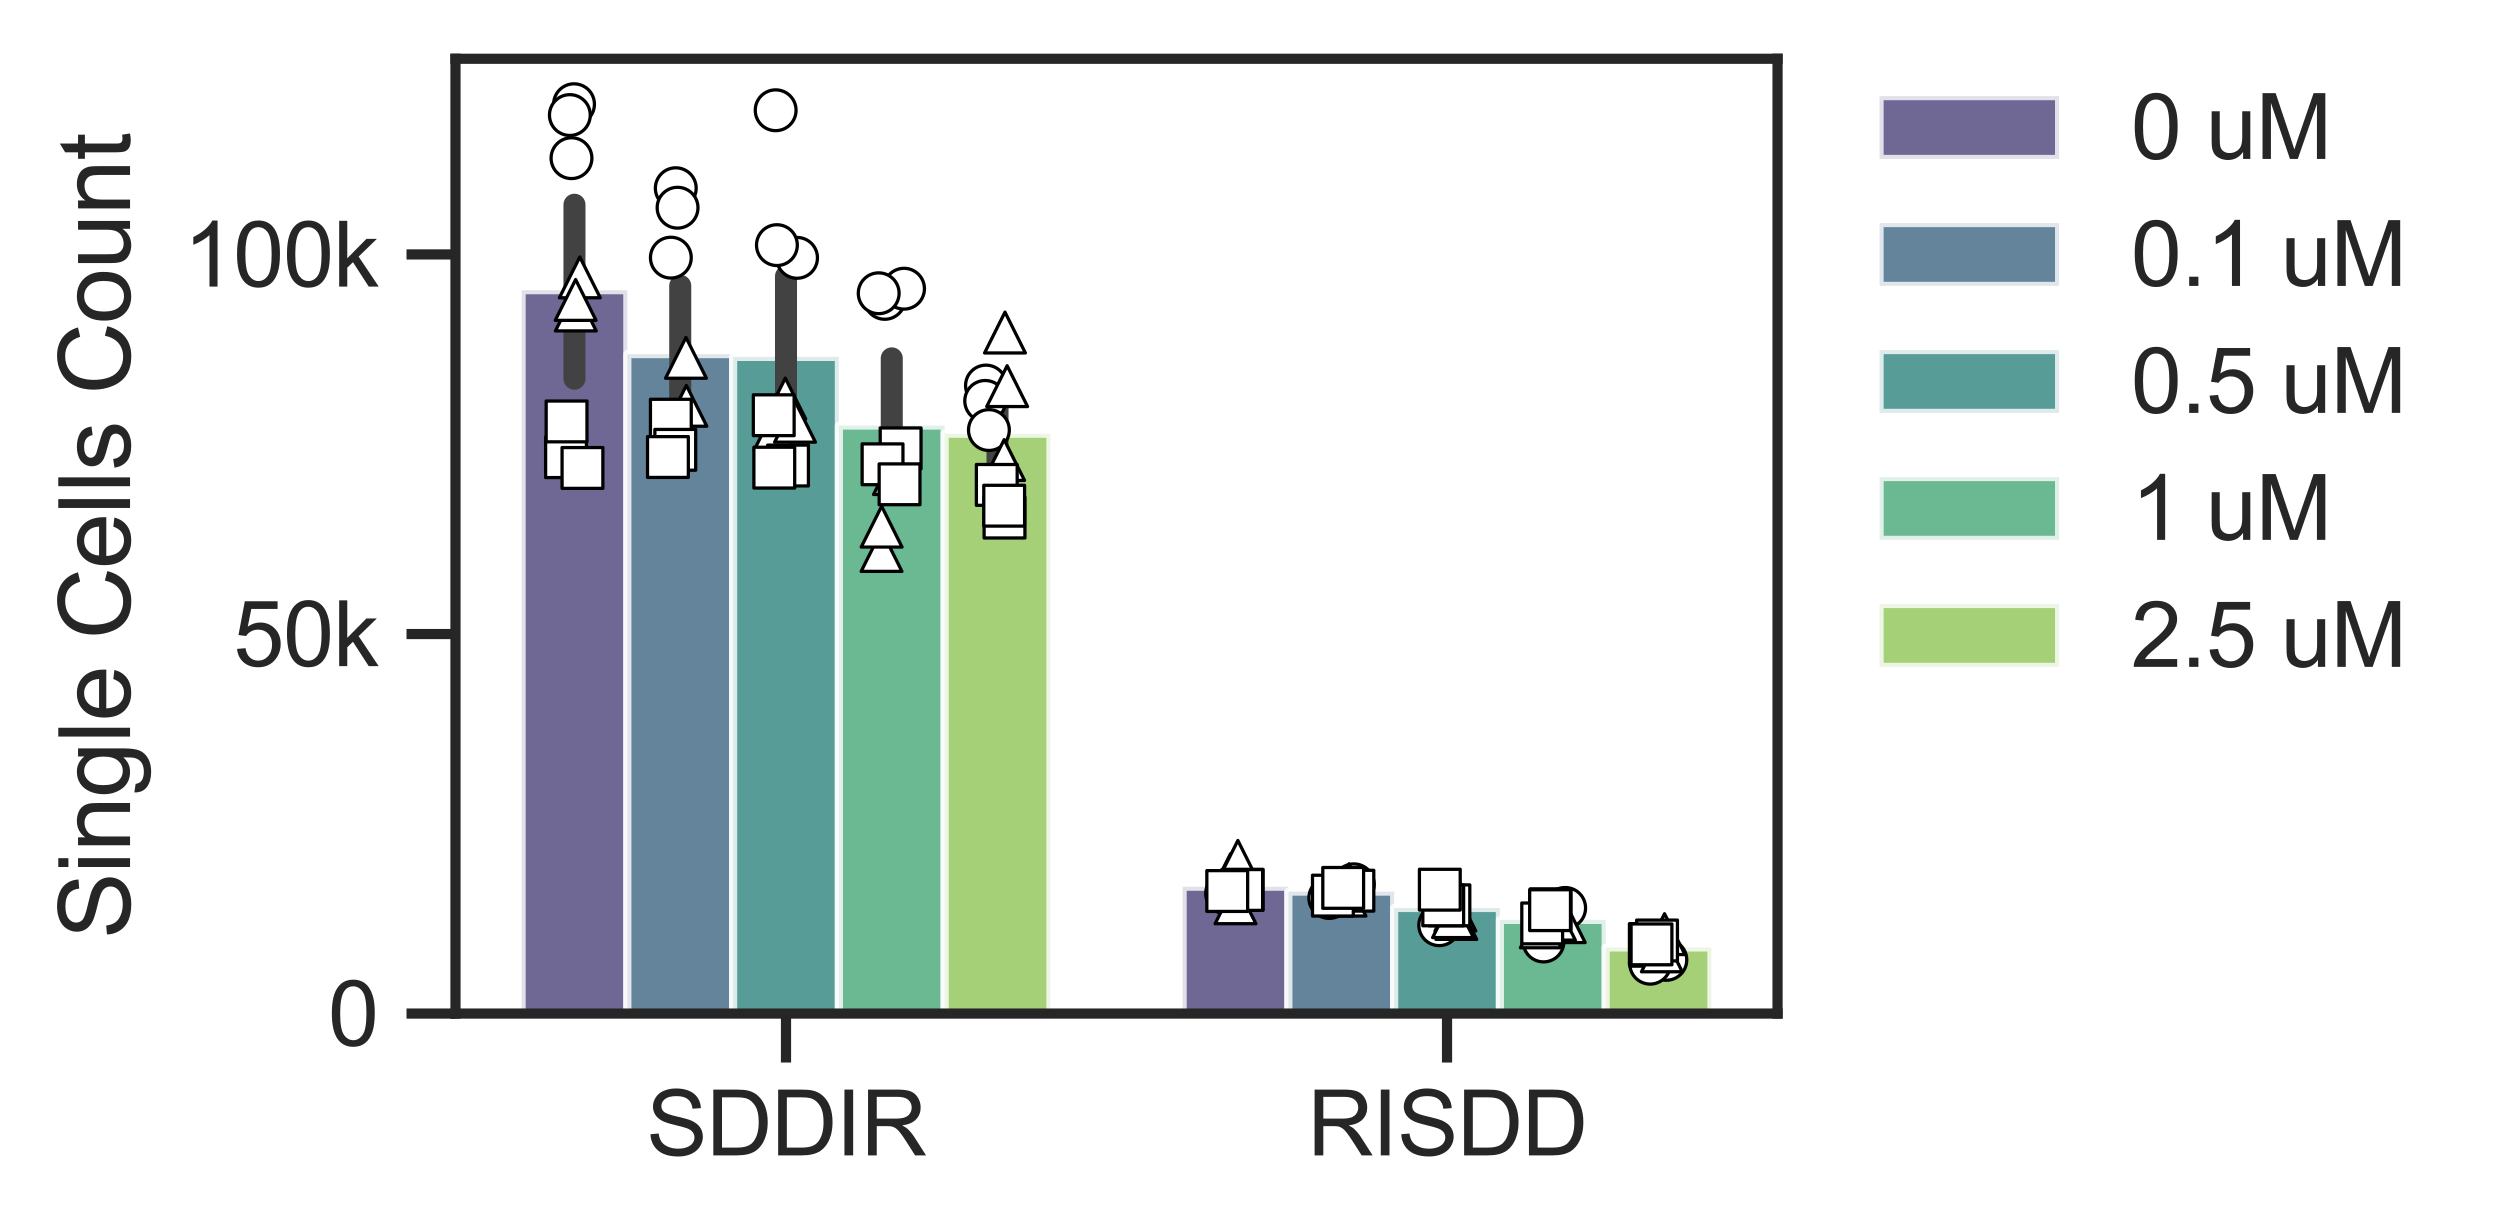 <?xml version="1.0" encoding="utf-8" standalone="no"?>
<!DOCTYPE svg PUBLIC "-//W3C//DTD SVG 1.1//EN"
  "http://www.w3.org/Graphics/SVG/1.1/DTD/svg11.dtd">
<svg xmlns:xlink="http://www.w3.org/1999/xlink" width="306.338pt" height="150.96pt" viewBox="0 0 306.338 150.96" xmlns="http://www.w3.org/2000/svg" version="1.1">
 <defs>
  <style type="text/css">*{stroke-linejoin: round; stroke-linecap: butt}</style>
 </defs>
 <g id="figure_1">
  <g id="patch_1">
   <path d="M 0 150.96 
L 306.338 150.96 
L 306.338 0 
L 0 0 
z
" style="fill: #ffffff"/>
  </g>
  <g id="axes_1">
   <g id="patch_2">
    <path d="M 55.812 124.2 
L 217.812 124.2 
L 217.812 7.2 
L 55.812 7.2 
z
" style="fill: #ffffff"/>
   </g>
   <g id="matplotlib.axis_1">
    <g id="xtick_1">
     <g id="line2d_1">
      <defs>
       <path id="m5d61ea10e2" d="M 0 0 
L 0 6 
" style="stroke: #262626; stroke-width: 1.25"/>
      </defs>
      <g>
       <use xlink:href="#m5d61ea10e2" x="96.312" y="124.2" style="fill: #262626; stroke: #262626; stroke-width: 1.25"/>
      </g>
     </g>
     <g id="text_1">
      <!-- SDDIR -->
      <g style="fill: #262626" transform="translate(79.2 141.574) scale(0.11 -0.11)">
       <defs>
        <path id="ArialMT-53" d="M 288 1472 
L 859 1522 
Q 900 1178 1048 958 
Q 1197 738 1509 602 
Q 1822 466 2213 466 
Q 2559 466 2825 569 
Q 3091 672 3220 851 
Q 3350 1031 3350 1244 
Q 3350 1459 3225 1620 
Q 3100 1781 2813 1891 
Q 2628 1963 1997 2114 
Q 1366 2266 1113 2400 
Q 784 2572 623 2826 
Q 463 3081 463 3397 
Q 463 3744 659 4045 
Q 856 4347 1234 4503 
Q 1613 4659 2075 4659 
Q 2584 4659 2973 4495 
Q 3363 4331 3572 4012 
Q 3781 3694 3797 3291 
L 3216 3247 
Q 3169 3681 2898 3903 
Q 2628 4125 2100 4125 
Q 1550 4125 1298 3923 
Q 1047 3722 1047 3438 
Q 1047 3191 1225 3031 
Q 1400 2872 2139 2705 
Q 2878 2538 3153 2413 
Q 3553 2228 3743 1945 
Q 3934 1663 3934 1294 
Q 3934 928 3725 604 
Q 3516 281 3123 101 
Q 2731 -78 2241 -78 
Q 1619 -78 1198 103 
Q 778 284 539 648 
Q 300 1013 288 1472 
z
" transform="scale(0.016)"/>
        <path id="ArialMT-44" d="M 494 0 
L 494 4581 
L 2072 4581 
Q 2606 4581 2888 4516 
Q 3281 4425 3559 4188 
Q 3922 3881 4101 3404 
Q 4281 2928 4281 2316 
Q 4281 1794 4159 1391 
Q 4038 988 3847 723 
Q 3656 459 3429 307 
Q 3203 156 2883 78 
Q 2563 0 2147 0 
L 494 0 
z
M 1100 541 
L 2078 541 
Q 2531 541 2789 625 
Q 3047 709 3200 863 
Q 3416 1078 3536 1442 
Q 3656 1806 3656 2325 
Q 3656 3044 3420 3430 
Q 3184 3816 2847 3947 
Q 2603 4041 2063 4041 
L 1100 4041 
L 1100 541 
z
" transform="scale(0.016)"/>
        <path id="ArialMT-49" d="M 597 0 
L 597 4581 
L 1203 4581 
L 1203 0 
L 597 0 
z
" transform="scale(0.016)"/>
        <path id="ArialMT-52" d="M 503 0 
L 503 4581 
L 2534 4581 
Q 3147 4581 3465 4457 
Q 3784 4334 3975 4021 
Q 4166 3709 4166 3331 
Q 4166 2844 3850 2509 
Q 3534 2175 2875 2084 
Q 3116 1969 3241 1856 
Q 3506 1613 3744 1247 
L 4541 0 
L 3778 0 
L 3172 953 
Q 2906 1366 2734 1584 
Q 2563 1803 2427 1890 
Q 2291 1978 2150 2013 
Q 2047 2034 1813 2034 
L 1109 2034 
L 1109 0 
L 503 0 
z
M 1109 2559 
L 2413 2559 
Q 2828 2559 3062 2645 
Q 3297 2731 3419 2920 
Q 3541 3109 3541 3331 
Q 3541 3656 3305 3865 
Q 3069 4075 2559 4075 
L 1109 4075 
L 1109 2559 
z
" transform="scale(0.016)"/>
       </defs>
       <use xlink:href="#ArialMT-53"/>
       <use xlink:href="#ArialMT-44" transform="translate(66.699 0)"/>
       <use xlink:href="#ArialMT-44" transform="translate(138.916 0)"/>
       <use xlink:href="#ArialMT-49" transform="translate(211.133 0)"/>
       <use xlink:href="#ArialMT-52" transform="translate(238.916 0)"/>
      </g>
     </g>
    </g>
    <g id="xtick_2">
     <g id="line2d_2">
      <g>
       <use xlink:href="#m5d61ea10e2" x="177.312" y="124.2" style="fill: #262626; stroke: #262626; stroke-width: 1.25"/>
      </g>
     </g>
     <g id="text_2">
      <!-- RISDD -->
      <g style="fill: #262626" transform="translate(160.2 141.574) scale(0.11 -0.11)">
       <use xlink:href="#ArialMT-52"/>
       <use xlink:href="#ArialMT-49" transform="translate(72.217 0)"/>
       <use xlink:href="#ArialMT-53" transform="translate(100 0)"/>
       <use xlink:href="#ArialMT-44" transform="translate(166.699 0)"/>
       <use xlink:href="#ArialMT-44" transform="translate(238.916 0)"/>
      </g>
     </g>
    </g>
   </g>
   <g id="matplotlib.axis_2">
    <g id="ytick_1">
     <g id="line2d_3">
      <defs>
       <path id="m8c2d341fa0" d="M 0 0 
L -6 0 
" style="stroke: #262626; stroke-width: 1.25"/>
      </defs>
      <g>
       <use xlink:href="#m8c2d341fa0" x="55.812" y="124.2" style="fill: #262626; stroke: #262626; stroke-width: 1.25"/>
      </g>
     </g>
     <g id="text_3">
      <!-- 0 -->
      <g style="fill: #262626" transform="translate(40.195 128.137) scale(0.11 -0.11)">
       <defs>
        <path id="ArialMT-30" d="M 266 2259 
Q 266 3072 433 3567 
Q 600 4063 929 4331 
Q 1259 4600 1759 4600 
Q 2128 4600 2406 4451 
Q 2684 4303 2865 4023 
Q 3047 3744 3150 3342 
Q 3253 2941 3253 2259 
Q 3253 1453 3087 958 
Q 2922 463 2592 192 
Q 2263 -78 1759 -78 
Q 1097 -78 719 397 
Q 266 969 266 2259 
z
M 844 2259 
Q 844 1131 1108 757 
Q 1372 384 1759 384 
Q 2147 384 2411 759 
Q 2675 1134 2675 2259 
Q 2675 3391 2411 3762 
Q 2147 4134 1753 4134 
Q 1366 4134 1134 3806 
Q 844 3388 844 2259 
z
" transform="scale(0.016)"/>
       </defs>
       <use xlink:href="#ArialMT-30"/>
      </g>
     </g>
    </g>
    <g id="ytick_2">
     <g id="line2d_4">
      <g>
       <use xlink:href="#m8c2d341fa0" x="55.812" y="77.689" style="fill: #262626; stroke: #262626; stroke-width: 1.25"/>
      </g>
     </g>
     <g id="text_4">
      <!-- 50k -->
      <g style="fill: #262626" transform="translate(28.578 81.626) scale(0.11 -0.11)">
       <defs>
        <path id="ArialMT-35" d="M 266 1200 
L 856 1250 
Q 922 819 1161 601 
Q 1400 384 1738 384 
Q 2144 384 2425 690 
Q 2706 997 2706 1503 
Q 2706 1984 2436 2262 
Q 2166 2541 1728 2541 
Q 1456 2541 1237 2417 
Q 1019 2294 894 2097 
L 366 2166 
L 809 4519 
L 3088 4519 
L 3088 3981 
L 1259 3981 
L 1013 2750 
Q 1425 3038 1878 3038 
Q 2478 3038 2890 2622 
Q 3303 2206 3303 1553 
Q 3303 931 2941 478 
Q 2500 -78 1738 -78 
Q 1113 -78 717 272 
Q 322 622 266 1200 
z
" transform="scale(0.016)"/>
        <path id="ArialMT-6b" d="M 425 0 
L 425 4581 
L 988 4581 
L 988 1969 
L 2319 3319 
L 3047 3319 
L 1778 2088 
L 3175 0 
L 2481 0 
L 1384 1697 
L 988 1316 
L 988 0 
L 425 0 
z
" transform="scale(0.016)"/>
       </defs>
       <use xlink:href="#ArialMT-35"/>
       <use xlink:href="#ArialMT-30" transform="translate(55.615 0)"/>
       <use xlink:href="#ArialMT-6b" transform="translate(111.23 0)"/>
      </g>
     </g>
    </g>
    <g id="ytick_3">
     <g id="line2d_5">
      <g>
       <use xlink:href="#m8c2d341fa0" x="55.812" y="31.178" style="fill: #262626; stroke: #262626; stroke-width: 1.25"/>
      </g>
     </g>
     <g id="text_5">
      <!-- 100k -->
      <g style="fill: #262626" transform="translate(22.461 35.115) scale(0.11 -0.11)">
       <defs>
        <path id="ArialMT-31" d="M 2384 0 
L 1822 0 
L 1822 3584 
Q 1619 3391 1289 3197 
Q 959 3003 697 2906 
L 697 3450 
Q 1169 3672 1522 3987 
Q 1875 4303 2022 4600 
L 2384 4600 
L 2384 0 
z
" transform="scale(0.016)"/>
       </defs>
       <use xlink:href="#ArialMT-31"/>
       <use xlink:href="#ArialMT-30" transform="translate(55.615 0)"/>
       <use xlink:href="#ArialMT-30" transform="translate(111.23 0)"/>
       <use xlink:href="#ArialMT-6b" transform="translate(166.846 0)"/>
      </g>
     </g>
    </g>
    <g id="text_6">
     <!-- Single Cells Count -->
     <g style="fill: #262626" transform="translate(15.936 115.058) rotate(-90) scale(0.12 -0.12)">
      <defs>
       <path id="ArialMT-69" d="M 425 3934 
L 425 4581 
L 988 4581 
L 988 3934 
L 425 3934 
z
M 425 0 
L 425 3319 
L 988 3319 
L 988 0 
L 425 0 
z
" transform="scale(0.016)"/>
       <path id="ArialMT-6e" d="M 422 0 
L 422 3319 
L 928 3319 
L 928 2847 
Q 1294 3394 1984 3394 
Q 2284 3394 2536 3286 
Q 2788 3178 2913 3003 
Q 3038 2828 3088 2588 
Q 3119 2431 3119 2041 
L 3119 0 
L 2556 0 
L 2556 2019 
Q 2556 2363 2490 2533 
Q 2425 2703 2258 2804 
Q 2091 2906 1866 2906 
Q 1506 2906 1245 2678 
Q 984 2450 984 1813 
L 984 0 
L 422 0 
z
" transform="scale(0.016)"/>
       <path id="ArialMT-67" d="M 319 -275 
L 866 -356 
Q 900 -609 1056 -725 
Q 1266 -881 1628 -881 
Q 2019 -881 2231 -725 
Q 2444 -569 2519 -288 
Q 2563 -116 2559 434 
Q 2191 0 1641 0 
Q 956 0 581 494 
Q 206 988 206 1678 
Q 206 2153 378 2554 
Q 550 2956 876 3175 
Q 1203 3394 1644 3394 
Q 2231 3394 2613 2919 
L 2613 3319 
L 3131 3319 
L 3131 450 
Q 3131 -325 2973 -648 
Q 2816 -972 2473 -1159 
Q 2131 -1347 1631 -1347 
Q 1038 -1347 672 -1080 
Q 306 -813 319 -275 
z
M 784 1719 
Q 784 1066 1043 766 
Q 1303 466 1694 466 
Q 2081 466 2343 764 
Q 2606 1063 2606 1700 
Q 2606 2309 2336 2618 
Q 2066 2928 1684 2928 
Q 1309 2928 1046 2623 
Q 784 2319 784 1719 
z
" transform="scale(0.016)"/>
       <path id="ArialMT-6c" d="M 409 0 
L 409 4581 
L 972 4581 
L 972 0 
L 409 0 
z
" transform="scale(0.016)"/>
       <path id="ArialMT-65" d="M 2694 1069 
L 3275 997 
Q 3138 488 2766 206 
Q 2394 -75 1816 -75 
Q 1088 -75 661 373 
Q 234 822 234 1631 
Q 234 2469 665 2931 
Q 1097 3394 1784 3394 
Q 2450 3394 2872 2941 
Q 3294 2488 3294 1666 
Q 3294 1616 3291 1516 
L 816 1516 
Q 847 969 1125 678 
Q 1403 388 1819 388 
Q 2128 388 2347 550 
Q 2566 713 2694 1069 
z
M 847 1978 
L 2700 1978 
Q 2663 2397 2488 2606 
Q 2219 2931 1791 2931 
Q 1403 2931 1139 2672 
Q 875 2413 847 1978 
z
" transform="scale(0.016)"/>
       <path id="ArialMT-20" transform="scale(0.016)"/>
       <path id="ArialMT-43" d="M 3763 1606 
L 4369 1453 
Q 4178 706 3683 314 
Q 3188 -78 2472 -78 
Q 1731 -78 1267 223 
Q 803 525 561 1097 
Q 319 1669 319 2325 
Q 319 3041 592 3573 
Q 866 4106 1370 4382 
Q 1875 4659 2481 4659 
Q 3169 4659 3637 4309 
Q 4106 3959 4291 3325 
L 3694 3184 
Q 3534 3684 3231 3912 
Q 2928 4141 2469 4141 
Q 1941 4141 1586 3887 
Q 1231 3634 1087 3207 
Q 944 2781 944 2328 
Q 944 1744 1114 1308 
Q 1284 872 1643 656 
Q 2003 441 2422 441 
Q 2931 441 3284 734 
Q 3638 1028 3763 1606 
z
" transform="scale(0.016)"/>
       <path id="ArialMT-73" d="M 197 991 
L 753 1078 
Q 800 744 1014 566 
Q 1228 388 1613 388 
Q 2000 388 2187 545 
Q 2375 703 2375 916 
Q 2375 1106 2209 1216 
Q 2094 1291 1634 1406 
Q 1016 1563 777 1677 
Q 538 1791 414 1992 
Q 291 2194 291 2438 
Q 291 2659 392 2848 
Q 494 3038 669 3163 
Q 800 3259 1026 3326 
Q 1253 3394 1513 3394 
Q 1903 3394 2198 3281 
Q 2494 3169 2634 2976 
Q 2775 2784 2828 2463 
L 2278 2388 
Q 2241 2644 2061 2787 
Q 1881 2931 1553 2931 
Q 1166 2931 1000 2803 
Q 834 2675 834 2503 
Q 834 2394 903 2306 
Q 972 2216 1119 2156 
Q 1203 2125 1616 2013 
Q 2213 1853 2448 1751 
Q 2684 1650 2818 1456 
Q 2953 1263 2953 975 
Q 2953 694 2789 445 
Q 2625 197 2315 61 
Q 2006 -75 1616 -75 
Q 969 -75 630 194 
Q 291 463 197 991 
z
" transform="scale(0.016)"/>
       <path id="ArialMT-6f" d="M 213 1659 
Q 213 2581 725 3025 
Q 1153 3394 1769 3394 
Q 2453 3394 2887 2945 
Q 3322 2497 3322 1706 
Q 3322 1066 3130 698 
Q 2938 331 2570 128 
Q 2203 -75 1769 -75 
Q 1072 -75 642 372 
Q 213 819 213 1659 
z
M 791 1659 
Q 791 1022 1069 705 
Q 1347 388 1769 388 
Q 2188 388 2466 706 
Q 2744 1025 2744 1678 
Q 2744 2294 2464 2611 
Q 2184 2928 1769 2928 
Q 1347 2928 1069 2612 
Q 791 2297 791 1659 
z
" transform="scale(0.016)"/>
       <path id="ArialMT-75" d="M 2597 0 
L 2597 488 
Q 2209 -75 1544 -75 
Q 1250 -75 995 37 
Q 741 150 617 320 
Q 494 491 444 738 
Q 409 903 409 1263 
L 409 3319 
L 972 3319 
L 972 1478 
Q 972 1038 1006 884 
Q 1059 663 1231 536 
Q 1403 409 1656 409 
Q 1909 409 2131 539 
Q 2353 669 2445 892 
Q 2538 1116 2538 1541 
L 2538 3319 
L 3100 3319 
L 3100 0 
L 2597 0 
z
" transform="scale(0.016)"/>
       <path id="ArialMT-74" d="M 1650 503 
L 1731 6 
Q 1494 -44 1306 -44 
Q 1000 -44 831 53 
Q 663 150 594 308 
Q 525 466 525 972 
L 525 2881 
L 113 2881 
L 113 3319 
L 525 3319 
L 525 4141 
L 1084 4478 
L 1084 3319 
L 1650 3319 
L 1650 2881 
L 1084 2881 
L 1084 941 
Q 1084 700 1114 631 
Q 1144 563 1211 522 
Q 1278 481 1403 481 
Q 1497 481 1650 503 
z
" transform="scale(0.016)"/>
      </defs>
      <use xlink:href="#ArialMT-53"/>
      <use xlink:href="#ArialMT-69" transform="translate(66.699 0)"/>
      <use xlink:href="#ArialMT-6e" transform="translate(88.916 0)"/>
      <use xlink:href="#ArialMT-67" transform="translate(144.531 0)"/>
      <use xlink:href="#ArialMT-6c" transform="translate(200.146 0)"/>
      <use xlink:href="#ArialMT-65" transform="translate(222.363 0)"/>
      <use xlink:href="#ArialMT-20" transform="translate(277.979 0)"/>
      <use xlink:href="#ArialMT-43" transform="translate(305.762 0)"/>
      <use xlink:href="#ArialMT-65" transform="translate(377.979 0)"/>
      <use xlink:href="#ArialMT-6c" transform="translate(433.594 0)"/>
      <use xlink:href="#ArialMT-6c" transform="translate(455.811 0)"/>
      <use xlink:href="#ArialMT-73" transform="translate(478.027 0)"/>
      <use xlink:href="#ArialMT-20" transform="translate(528.027 0)"/>
      <use xlink:href="#ArialMT-43" transform="translate(555.811 0)"/>
      <use xlink:href="#ArialMT-6f" transform="translate(628.027 0)"/>
      <use xlink:href="#ArialMT-75" transform="translate(683.643 0)"/>
      <use xlink:href="#ArialMT-6e" transform="translate(739.258 0)"/>
      <use xlink:href="#ArialMT-74" transform="translate(794.873 0)"/>
     </g>
    </g>
   </g>
   <g id="patch_3">
    <path d="M 63.912 124.2 
L 76.872 124.2 
L 76.872 35.56 
L 63.912 35.56 
z
" clip-path="url(#p5f0f4928c8)" style="fill: #4b4279; opacity: 0.8; stroke: #ffffff; stroke-linejoin: miter"/>
   </g>
   <g id="patch_4">
    <path d="M 144.912 124.2 
L 157.872 124.2 
L 157.872 108.653 
L 144.912 108.653 
z
" clip-path="url(#p5f0f4928c8)" style="fill: #4b4279; opacity: 0.8; stroke: #ffffff; stroke-linejoin: miter"/>
   </g>
   <g id="patch_5">
    <path d="M 76.872 124.2 
L 89.832 124.2 
L 89.832 43.393 
L 76.872 43.393 
z
" clip-path="url(#p5f0f4928c8)" style="fill: #3c6682; opacity: 0.8; stroke: #ffffff; stroke-linejoin: miter"/>
   </g>
   <g id="patch_6">
    <path d="M 157.872 124.2 
L 170.832 124.2 
L 170.832 109.25 
L 157.872 109.25 
z
" clip-path="url(#p5f0f4928c8)" style="fill: #3c6682; opacity: 0.8; stroke: #ffffff; stroke-linejoin: miter"/>
   </g>
   <g id="patch_7">
    <path d="M 89.832 124.2 
L 102.792 124.2 
L 102.792 43.731 
L 89.832 43.731 
z
" clip-path="url(#p5f0f4928c8)" style="fill: #2f837f; opacity: 0.8; stroke: #ffffff; stroke-linejoin: miter"/>
   </g>
   <g id="patch_8">
    <path d="M 170.832 124.2 
L 183.792 124.2 
L 183.792 111.26 
L 170.832 111.26 
z
" clip-path="url(#p5f0f4928c8)" style="fill: #2f837f; opacity: 0.8; stroke: #ffffff; stroke-linejoin: miter"/>
   </g>
   <g id="patch_9">
    <path d="M 102.792 124.2 
L 115.752 124.2 
L 115.752 52.14 
L 102.792 52.14 
z
" clip-path="url(#p5f0f4928c8)" style="fill: #45a778; opacity: 0.8; stroke: #ffffff; stroke-linejoin: miter"/>
   </g>
   <g id="patch_10">
    <path d="M 183.792 124.2 
L 196.752 124.2 
L 196.752 112.72 
L 183.792 112.72 
z
" clip-path="url(#p5f0f4928c8)" style="fill: #45a778; opacity: 0.8; stroke: #ffffff; stroke-linejoin: miter"/>
   </g>
   <g id="patch_11">
    <path d="M 115.752 124.2 
L 128.712 124.2 
L 128.712 53.145 
L 115.752 53.145 
z
" clip-path="url(#p5f0f4928c8)" style="fill: #8fc456; opacity: 0.8; stroke: #ffffff; stroke-linejoin: miter"/>
   </g>
   <g id="patch_12">
    <path d="M 196.752 124.2 
L 209.712 124.2 
L 209.712 116.1 
L 196.752 116.1 
z
" clip-path="url(#p5f0f4928c8)" style="fill: #8fc456; opacity: 0.8; stroke: #ffffff; stroke-linejoin: miter"/>
   </g>
   <g id="line2d_6">
    <path d="M 70.392 46.404 
L 70.392 25.088 
" clip-path="url(#p5f0f4928c8)" style="fill: none; stroke: #424242; stroke-width: 2.7; stroke-linecap: round"/>
   </g>
   <g id="line2d_7">
    <path d="M 151.392 109.491 
L 151.392 107.631 
" clip-path="url(#p5f0f4928c8)" style="fill: none; stroke: #424242; stroke-width: 2.7; stroke-linecap: round"/>
   </g>
   <g id="line2d_8">
    <path d="M 83.352 51.022 
L 83.352 35.023 
" clip-path="url(#p5f0f4928c8)" style="fill: none; stroke: #424242; stroke-width: 2.7; stroke-linecap: round"/>
   </g>
   <g id="line2d_9">
    <path d="M 164.352 109.62 
L 164.352 108.872 
" clip-path="url(#p5f0f4928c8)" style="fill: none; stroke: #424242; stroke-width: 2.7; stroke-linecap: round"/>
   </g>
   <g id="line2d_10">
    <path d="M 96.312 51.794 
L 96.312 33.863 
" clip-path="url(#p5f0f4928c8)" style="fill: none; stroke: #424242; stroke-width: 2.7; stroke-linecap: round"/>
   </g>
   <g id="line2d_11">
    <path d="M 177.312 112.173 
L 177.312 110.302 
" clip-path="url(#p5f0f4928c8)" style="fill: none; stroke: #424242; stroke-width: 2.7; stroke-linecap: round"/>
   </g>
   <g id="line2d_12">
    <path d="M 109.272 59.862 
L 109.272 43.914 
" clip-path="url(#p5f0f4928c8)" style="fill: none; stroke: #424242; stroke-width: 2.7; stroke-linecap: round"/>
   </g>
   <g id="line2d_13">
    <path d="M 190.272 113.604 
L 190.272 112.007 
" clip-path="url(#p5f0f4928c8)" style="fill: none; stroke: #424242; stroke-width: 2.7; stroke-linecap: round"/>
   </g>
   <g id="line2d_14">
    <path d="M 122.232 57.722 
L 122.232 48.452 
" clip-path="url(#p5f0f4928c8)" style="fill: none; stroke: #424242; stroke-width: 2.7; stroke-linecap: round"/>
   </g>
   <g id="line2d_15">
    <path d="M 203.232 116.866 
L 203.232 115.388 
" clip-path="url(#p5f0f4928c8)" style="fill: none; stroke: #424242; stroke-width: 2.7; stroke-linecap: round"/>
   </g>
   <g id="patch_13">
    <path d="M 55.812 124.2 
L 55.812 7.2 
" style="fill: none; stroke: #262626; stroke-width: 1.25; stroke-linejoin: miter; stroke-linecap: square"/>
   </g>
   <g id="patch_14">
    <path d="M 217.812 124.2 
L 217.812 7.2 
" style="fill: none; stroke: #262626; stroke-width: 1.25; stroke-linejoin: miter; stroke-linecap: square"/>
   </g>
   <g id="patch_15">
    <path d="M 55.812 124.2 
L 217.812 124.2 
" style="fill: none; stroke: #262626; stroke-width: 1.25; stroke-linejoin: miter; stroke-linecap: square"/>
   </g>
   <g id="patch_16">
    <path d="M 55.812 7.2 
L 217.812 7.2 
" style="fill: none; stroke: #262626; stroke-width: 1.25; stroke-linejoin: miter; stroke-linecap: square"/>
   </g>
   <g id="PathCollection_1">
    <defs>
     <path id="C0_0_79867abd17" d="M 0 2.5 
C 0.663 2.5 1.299 2.237 1.768 1.768 
C 2.237 1.299 2.5 0.663 2.5 -0 
C 2.5 -0.663 2.237 -1.299 1.768 -1.768 
C 1.299 -2.237 0.663 -2.5 0 -2.5 
C -0.663 -2.5 -1.299 -2.237 -1.768 -1.768 
C -2.237 -1.299 -2.5 -0.663 -2.5 0 
C -2.5 0.663 -2.237 1.299 -1.768 1.768 
C -1.299 2.237 -0.663 2.5 0 2.5 
z
"/>
    </defs>
    <g clip-path="url(#p5f0f4928c8)">
     <use xlink:href="#C0_0_79867abd17" x="70.339" y="12.771" style="fill: #ffffff; stroke: #000000; stroke-width: 0.4"/>
    </g>
    <g clip-path="url(#p5f0f4928c8)">
     <use xlink:href="#C0_0_79867abd17" x="69.828" y="14.099" style="fill: #ffffff; stroke: #000000; stroke-width: 0.4"/>
    </g>
    <g clip-path="url(#p5f0f4928c8)">
     <use xlink:href="#C0_0_79867abd17" x="70.028" y="19.382" style="fill: #ffffff; stroke: #000000; stroke-width: 0.4"/>
    </g>
   </g>
   <g id="PathCollection_2">
    <defs>
     <path id="C1_0_230510a239" d="M 0 2.5 
C 0.663 2.5 1.299 2.237 1.768 1.768 
C 2.237 1.299 2.5 0.663 2.5 -0 
C 2.5 -0.663 2.237 -1.299 1.768 -1.768 
C 1.299 -2.237 0.663 -2.5 0 -2.5 
C -0.663 -2.5 -1.299 -2.237 -1.768 -1.768 
C -2.237 -1.299 -2.5 -0.663 -2.5 0 
C -2.5 0.663 -2.237 1.299 -1.768 1.768 
C -1.299 2.237 -0.663 2.5 0 2.5 
z
"/>
    </defs>
    <g clip-path="url(#p5f0f4928c8)">
     <use xlink:href="#C1_0_230510a239" x="82.806" y="23.063" style="fill: #ffffff; stroke: #000000; stroke-width: 0.4"/>
    </g>
    <g clip-path="url(#p5f0f4928c8)">
     <use xlink:href="#C1_0_230510a239" x="83.026" y="25.452" style="fill: #ffffff; stroke: #000000; stroke-width: 0.4"/>
    </g>
    <g clip-path="url(#p5f0f4928c8)">
     <use xlink:href="#C1_0_230510a239" x="82.203" y="31.572" style="fill: #ffffff; stroke: #000000; stroke-width: 0.4"/>
    </g>
   </g>
   <g id="PathCollection_3">
    <defs>
     <path id="C2_0_01097266a6" d="M 0 2.5 
C 0.663 2.5 1.299 2.237 1.768 1.768 
C 2.237 1.299 2.5 0.663 2.5 -0 
C 2.5 -0.663 2.237 -1.299 1.768 -1.768 
C 1.299 -2.237 0.663 -2.5 0 -2.5 
C -0.663 -2.5 -1.299 -2.237 -1.768 -1.768 
C -2.237 -1.299 -2.5 -0.663 -2.5 0 
C -2.5 0.663 -2.237 1.299 -1.768 1.768 
C -1.299 2.237 -0.663 2.5 0 2.5 
z
"/>
    </defs>
    <g clip-path="url(#p5f0f4928c8)">
     <use xlink:href="#C2_0_01097266a6" x="95.046" y="13.511" style="fill: #ffffff; stroke: #000000; stroke-width: 0.4"/>
    </g>
    <g clip-path="url(#p5f0f4928c8)">
     <use xlink:href="#C2_0_01097266a6" x="97.667" y="31.596" style="fill: #ffffff; stroke: #000000; stroke-width: 0.4"/>
    </g>
    <g clip-path="url(#p5f0f4928c8)">
     <use xlink:href="#C2_0_01097266a6" x="95.2" y="30.038" style="fill: #ffffff; stroke: #000000; stroke-width: 0.4"/>
    </g>
   </g>
   <g id="PathCollection_4">
    <defs>
     <path id="C3_0_08b80c073c" d="M 0 2.5 
C 0.663 2.5 1.299 2.237 1.768 1.768 
C 2.237 1.299 2.5 0.663 2.5 -0 
C 2.5 -0.663 2.237 -1.299 1.768 -1.768 
C 1.299 -2.237 0.663 -2.5 0 -2.5 
C -0.663 -2.5 -1.299 -2.237 -1.768 -1.768 
C -2.237 -1.299 -2.5 -0.663 -2.5 0 
C -2.5 0.663 -2.237 1.299 -1.768 1.768 
C -1.299 2.237 -0.663 2.5 0 2.5 
z
"/>
    </defs>
    <g clip-path="url(#p5f0f4928c8)">
     <use xlink:href="#C3_0_08b80c073c" x="108.411" y="36.622" style="fill: #ffffff; stroke: #000000; stroke-width: 0.4"/>
    </g>
    <g clip-path="url(#p5f0f4928c8)">
     <use xlink:href="#C3_0_08b80c073c" x="110.777" y="35.377" style="fill: #ffffff; stroke: #000000; stroke-width: 0.4"/>
    </g>
    <g clip-path="url(#p5f0f4928c8)">
     <use xlink:href="#C3_0_08b80c073c" x="107.671" y="35.935" style="fill: #ffffff; stroke: #000000; stroke-width: 0.4"/>
    </g>
   </g>
   <g id="PathCollection_5">
    <defs>
     <path id="C4_0_4c41b38918" d="M 0 2.5 
C 0.663 2.5 1.299 2.237 1.768 1.768 
C 2.237 1.299 2.5 0.663 2.5 -0 
C 2.5 -0.663 2.237 -1.299 1.768 -1.768 
C 1.299 -2.237 0.663 -2.5 0 -2.5 
C -0.663 -2.5 -1.299 -2.237 -1.768 -1.768 
C -2.237 -1.299 -2.5 -0.663 -2.5 0 
C -2.5 0.663 -2.237 1.299 -1.768 1.768 
C -1.299 2.237 -0.663 2.5 0 2.5 
z
"/>
    </defs>
    <g clip-path="url(#p5f0f4928c8)">
     <use xlink:href="#C4_0_4c41b38918" x="120.817" y="47.244" style="fill: #ffffff; stroke: #000000; stroke-width: 0.4"/>
    </g>
    <g clip-path="url(#p5f0f4928c8)">
     <use xlink:href="#C4_0_4c41b38918" x="120.72" y="49.126" style="fill: #ffffff; stroke: #000000; stroke-width: 0.4"/>
    </g>
    <g clip-path="url(#p5f0f4928c8)">
     <use xlink:href="#C4_0_4c41b38918" x="121.177" y="52.698" style="fill: #ffffff; stroke: #000000; stroke-width: 0.4"/>
    </g>
   </g>
   <g id="PathCollection_6">
    <defs>
     <path id="C5_0_b11374722e" d="M 0 2.5 
C 0.663 2.5 1.299 2.237 1.768 1.768 
C 2.237 1.299 2.5 0.663 2.5 -0 
C 2.5 -0.663 2.237 -1.299 1.768 -1.768 
C 1.299 -2.237 0.663 -2.5 0 -2.5 
C -0.663 -2.5 -1.299 -2.237 -1.768 -1.768 
C -2.237 -1.299 -2.5 -0.663 -2.5 0 
C -2.5 0.663 -2.237 1.299 -1.768 1.768 
C -1.299 2.237 -0.663 2.5 0 2.5 
z
"/>
    </defs>
    <g clip-path="url(#p5f0f4928c8)">
     <use xlink:href="#C5_0_b11374722e" x="150.241" y="109.489" style="fill: #ffffff; stroke: #000000; stroke-width: 0.4"/>
    </g>
    <g clip-path="url(#p5f0f4928c8)">
     <use xlink:href="#C5_0_b11374722e" x="152.173" y="109.181" style="fill: #ffffff; stroke: #000000; stroke-width: 0.4"/>
    </g>
    <g clip-path="url(#p5f0f4928c8)">
     <use xlink:href="#C5_0_b11374722e" x="151.843" y="108.645" style="fill: #ffffff; stroke: #000000; stroke-width: 0.4"/>
    </g>
   </g>
   <g id="PathCollection_7">
    <defs>
     <path id="C6_0_41811d6a14" d="M 0 2.5 
C 0.663 2.5 1.299 2.237 1.768 1.768 
C 2.237 1.299 2.5 0.663 2.5 -0 
C 2.5 -0.663 2.237 -1.299 1.768 -1.768 
C 1.299 -2.237 0.663 -2.5 0 -2.5 
C -0.663 -2.5 -1.299 -2.237 -1.768 -1.768 
C -2.237 -1.299 -2.5 -0.663 -2.5 0 
C -2.5 0.663 -2.237 1.299 -1.768 1.768 
C -1.299 2.237 -0.663 2.5 0 2.5 
z
"/>
    </defs>
    <g clip-path="url(#p5f0f4928c8)">
     <use xlink:href="#C6_0_41811d6a14" x="162.885" y="110.034" style="fill: #ffffff; stroke: #000000; stroke-width: 0.4"/>
    </g>
    <g clip-path="url(#p5f0f4928c8)">
     <use xlink:href="#C6_0_41811d6a14" x="165.894" y="108.36" style="fill: #ffffff; stroke: #000000; stroke-width: 0.4"/>
    </g>
    <g clip-path="url(#p5f0f4928c8)">
     <use xlink:href="#C6_0_41811d6a14" x="165.197" y="109.45" style="fill: #ffffff; stroke: #000000; stroke-width: 0.4"/>
    </g>
   </g>
   <g id="PathCollection_8">
    <defs>
     <path id="C7_0_18b91c3eea" d="M 0 2.5 
C 0.663 2.5 1.299 2.237 1.768 1.768 
C 2.237 1.299 2.5 0.663 2.5 -0 
C 2.5 -0.663 2.237 -1.299 1.768 -1.768 
C 1.299 -2.237 0.663 -2.5 0 -2.5 
C -0.663 -2.5 -1.299 -2.237 -1.768 -1.768 
C -2.237 -1.299 -2.5 -0.663 -2.5 0 
C -2.5 0.663 -2.237 1.299 -1.768 1.768 
C -1.299 2.237 -0.663 2.5 0 2.5 
z
"/>
    </defs>
    <g clip-path="url(#p5f0f4928c8)">
     <use xlink:href="#C7_0_18b91c3eea" x="177.11" y="111.411" style="fill: #ffffff; stroke: #000000; stroke-width: 0.4"/>
    </g>
    <g clip-path="url(#p5f0f4928c8)">
     <use xlink:href="#C7_0_18b91c3eea" x="176.567" y="109.086" style="fill: #ffffff; stroke: #000000; stroke-width: 0.4"/>
    </g>
    <g clip-path="url(#p5f0f4928c8)">
     <use xlink:href="#C7_0_18b91c3eea" x="176.357" y="113.371" style="fill: #ffffff; stroke: #000000; stroke-width: 0.4"/>
    </g>
   </g>
   <g id="PathCollection_9">
    <defs>
     <path id="C8_0_8717c63608" d="M 0 2.5 
C 0.663 2.5 1.299 2.237 1.768 1.768 
C 2.237 1.299 2.5 0.663 2.5 -0 
C 2.5 -0.663 2.237 -1.299 1.768 -1.768 
C 1.299 -2.237 0.663 -2.5 0 -2.5 
C -0.663 -2.5 -1.299 -2.237 -1.768 -1.768 
C -2.237 -1.299 -2.5 -0.663 -2.5 0 
C -2.5 0.663 -2.237 1.299 -1.768 1.768 
C -1.299 2.237 -0.663 2.5 0 2.5 
z
"/>
    </defs>
    <g clip-path="url(#p5f0f4928c8)">
     <use xlink:href="#C8_0_8717c63608" x="191.787" y="111.254" style="fill: #ffffff; stroke: #000000; stroke-width: 0.4"/>
    </g>
    <g clip-path="url(#p5f0f4928c8)">
     <use xlink:href="#C8_0_8717c63608" x="189.826" y="112.444" style="fill: #ffffff; stroke: #000000; stroke-width: 0.4"/>
    </g>
    <g clip-path="url(#p5f0f4928c8)">
     <use xlink:href="#C8_0_8717c63608" x="189.139" y="115.366" style="fill: #ffffff; stroke: #000000; stroke-width: 0.4"/>
    </g>
   </g>
   <g id="PathCollection_10">
    <defs>
     <path id="C9_0_33887b66dd" d="M 0 2.5 
C 0.663 2.5 1.299 2.237 1.768 1.768 
C 2.237 1.299 2.5 0.663 2.5 -0 
C 2.5 -0.663 2.237 -1.299 1.768 -1.768 
C 1.299 -2.237 0.663 -2.5 0 -2.5 
C -0.663 -2.5 -1.299 -2.237 -1.768 -1.768 
C -2.237 -1.299 -2.5 -0.663 -2.5 0 
C -2.5 0.663 -2.237 1.299 -1.768 1.768 
C -1.299 2.237 -0.663 2.5 0 2.5 
z
"/>
    </defs>
    <g clip-path="url(#p5f0f4928c8)">
     <use xlink:href="#C9_0_33887b66dd" x="204.187" y="117.615" style="fill: #ffffff; stroke: #000000; stroke-width: 0.4"/>
    </g>
    <g clip-path="url(#p5f0f4928c8)">
     <use xlink:href="#C9_0_33887b66dd" x="202.205" y="118.085" style="fill: #ffffff; stroke: #000000; stroke-width: 0.4"/>
    </g>
    <g clip-path="url(#p5f0f4928c8)">
     <use xlink:href="#C9_0_33887b66dd" x="202.353" y="115.625" style="fill: #ffffff; stroke: #000000; stroke-width: 0.4"/>
    </g>
   </g>
   <g id="PathCollection_11">
    <path d="M 71.048 31.488 
L 68.548 36.488 
L 73.548 36.488 
z
" clip-path="url(#p5f0f4928c8)" style="fill: #ffffff; stroke: #000000; stroke-width: 0.4"/>
    <path d="M 70.558 35.547 
L 68.058 40.547 
L 73.058 40.547 
z
" clip-path="url(#p5f0f4928c8)" style="fill: #ffffff; stroke: #000000; stroke-width: 0.4"/>
    <path d="M 70.536 34.256 
L 68.036 39.256 
L 73.036 39.256 
z
" clip-path="url(#p5f0f4928c8)" style="fill: #ffffff; stroke: #000000; stroke-width: 0.4"/>
   </g>
   <g id="PathCollection_12">
    <path d="M 84.055 41.344 
L 81.555 46.344 
L 86.555 46.344 
z
" clip-path="url(#p5f0f4928c8)" style="fill: #ffffff; stroke: #000000; stroke-width: 0.4"/>
    <path d="M 82.425 51.836 
L 79.925 56.836 
L 84.925 56.836 
z
" clip-path="url(#p5f0f4928c8)" style="fill: #ffffff; stroke: #000000; stroke-width: 0.4"/>
    <path d="M 84.105 47.225 
L 81.605 52.225 
L 86.605 52.225 
z
" clip-path="url(#p5f0f4928c8)" style="fill: #ffffff; stroke: #000000; stroke-width: 0.4"/>
   </g>
   <g id="PathCollection_13">
    <path d="M 96.227 46.334 
L 93.727 51.334 
L 98.727 51.334 
z
" clip-path="url(#p5f0f4928c8)" style="fill: #ffffff; stroke: #000000; stroke-width: 0.4"/>
    <path d="M 94.889 50.194 
L 92.389 55.194 
L 97.389 55.194 
z
" clip-path="url(#p5f0f4928c8)" style="fill: #ffffff; stroke: #000000; stroke-width: 0.4"/>
    <path d="M 97.419 49.179 
L 94.919 54.179 
L 99.919 54.179 
z
" clip-path="url(#p5f0f4928c8)" style="fill: #ffffff; stroke: #000000; stroke-width: 0.4"/>
   </g>
   <g id="PathCollection_14">
    <path d="M 108.019 65.016 
L 105.519 70.016 
L 110.519 70.016 
z
" clip-path="url(#p5f0f4928c8)" style="fill: #ffffff; stroke: #000000; stroke-width: 0.4"/>
    <path d="M 108.031 62.035 
L 105.531 67.035 
L 110.531 67.035 
z
" clip-path="url(#p5f0f4928c8)" style="fill: #ffffff; stroke: #000000; stroke-width: 0.4"/>
    <path d="M 109.54 55.593 
L 107.04 60.593 
L 112.04 60.593 
z
" clip-path="url(#p5f0f4928c8)" style="fill: #ffffff; stroke: #000000; stroke-width: 0.4"/>
   </g>
   <g id="PathCollection_15">
    <path d="M 123.145 38.248 
L 120.645 43.248 
L 125.645 43.248 
z
" clip-path="url(#p5f0f4928c8)" style="fill: #ffffff; stroke: #000000; stroke-width: 0.4"/>
    <path d="M 123.043 53.872 
L 120.543 58.872 
L 125.543 58.872 
z
" clip-path="url(#p5f0f4928c8)" style="fill: #ffffff; stroke: #000000; stroke-width: 0.4"/>
    <path d="M 123.41 44.815 
L 120.91 49.815 
L 125.91 49.815 
z
" clip-path="url(#p5f0f4928c8)" style="fill: #ffffff; stroke: #000000; stroke-width: 0.4"/>
   </g>
   <g id="PathCollection_16">
    <path d="M 150.775 104.621 
L 148.275 109.621 
L 153.275 109.621 
z
" clip-path="url(#p5f0f4928c8)" style="fill: #ffffff; stroke: #000000; stroke-width: 0.4"/>
    <path d="M 151.683 102.989 
L 149.183 107.989 
L 154.183 107.989 
z
" clip-path="url(#p5f0f4928c8)" style="fill: #ffffff; stroke: #000000; stroke-width: 0.4"/>
    <path d="M 151.393 108.189 
L 148.893 113.189 
L 153.893 113.189 
z
" clip-path="url(#p5f0f4928c8)" style="fill: #ffffff; stroke: #000000; stroke-width: 0.4"/>
   </g>
   <g id="PathCollection_17">
    <path d="M 165.312 105.849 
L 162.812 110.849 
L 167.812 110.849 
z
" clip-path="url(#p5f0f4928c8)" style="fill: #ffffff; stroke: #000000; stroke-width: 0.4"/>
    <path d="M 164.223 107.121 
L 161.723 112.121 
L 166.723 112.121 
z
" clip-path="url(#p5f0f4928c8)" style="fill: #ffffff; stroke: #000000; stroke-width: 0.4"/>
    <path d="M 164.874 107.25 
L 162.374 112.25 
L 167.374 112.25 
z
" clip-path="url(#p5f0f4928c8)" style="fill: #ffffff; stroke: #000000; stroke-width: 0.4"/>
   </g>
   <g id="PathCollection_18">
    <path d="M 178.338 109.078 
L 175.838 114.078 
L 180.838 114.078 
z
" clip-path="url(#p5f0f4928c8)" style="fill: #ffffff; stroke: #000000; stroke-width: 0.4"/>
    <path d="M 178.45 110.109 
L 175.95 115.109 
L 180.95 115.109 
z
" clip-path="url(#p5f0f4928c8)" style="fill: #ffffff; stroke: #000000; stroke-width: 0.4"/>
    <path d="M 178.047 109.887 
L 175.547 114.887 
L 180.547 114.887 
z
" clip-path="url(#p5f0f4928c8)" style="fill: #ffffff; stroke: #000000; stroke-width: 0.4"/>
   </g>
   <g id="PathCollection_19">
    <path d="M 188.806 111.137 
L 186.306 116.137 
L 191.306 116.137 
z
" clip-path="url(#p5f0f4928c8)" style="fill: #ffffff; stroke: #000000; stroke-width: 0.4"/>
    <path d="M 191.738 110.495 
L 189.238 115.495 
L 194.238 115.495 
z
" clip-path="url(#p5f0f4928c8)" style="fill: #ffffff; stroke: #000000; stroke-width: 0.4"/>
    <path d="M 190.537 110.199 
L 188.037 115.199 
L 193.037 115.199 
z
" clip-path="url(#p5f0f4928c8)" style="fill: #ffffff; stroke: #000000; stroke-width: 0.4"/>
   </g>
   <g id="PathCollection_20">
    <path d="M 202.223 113.388 
L 199.723 118.388 
L 204.723 118.388 
z
" clip-path="url(#p5f0f4928c8)" style="fill: #ffffff; stroke: #000000; stroke-width: 0.4"/>
    <path d="M 203.964 111.965 
L 201.464 116.965 
L 206.464 116.965 
z
" clip-path="url(#p5f0f4928c8)" style="fill: #ffffff; stroke: #000000; stroke-width: 0.4"/>
    <path d="M 203.638 114.079 
L 201.138 119.079 
L 206.138 119.079 
z
" clip-path="url(#p5f0f4928c8)" style="fill: #ffffff; stroke: #000000; stroke-width: 0.4"/>
   </g>
   <g id="PathCollection_21">
    <path d="M 66.857 58.52 
L 71.857 58.52 
L 71.857 53.52 
L 66.857 53.52 
z
" clip-path="url(#p5f0f4928c8)" style="fill: #ffffff; stroke: #000000; stroke-width: 0.4"/>
    <path d="M 66.925 54.14 
L 71.925 54.14 
L 71.925 49.14 
L 66.925 49.14 
z
" clip-path="url(#p5f0f4928c8)" style="fill: #ffffff; stroke: #000000; stroke-width: 0.4"/>
    <path d="M 68.873 59.841 
L 73.873 59.841 
L 73.873 54.841 
L 68.873 54.841 
z
" clip-path="url(#p5f0f4928c8)" style="fill: #ffffff; stroke: #000000; stroke-width: 0.4"/>
   </g>
   <g id="PathCollection_22">
    <path d="M 79.703 53.925 
L 84.703 53.925 
L 84.703 48.925 
L 79.703 48.925 
z
" clip-path="url(#p5f0f4928c8)" style="fill: #ffffff; stroke: #000000; stroke-width: 0.4"/>
    <path d="M 80.245 57.618 
L 85.245 57.618 
L 85.245 52.618 
L 80.245 52.618 
z
" clip-path="url(#p5f0f4928c8)" style="fill: #ffffff; stroke: #000000; stroke-width: 0.4"/>
    <path d="M 79.345 58.5 
L 84.345 58.5 
L 84.345 53.5 
L 79.345 53.5 
z
" clip-path="url(#p5f0f4928c8)" style="fill: #ffffff; stroke: #000000; stroke-width: 0.4"/>
   </g>
   <g id="PathCollection_23">
    <path d="M 92.309 53.382 
L 97.309 53.382 
L 97.309 48.382 
L 92.309 48.382 
z
" clip-path="url(#p5f0f4928c8)" style="fill: #ffffff; stroke: #000000; stroke-width: 0.4"/>
    <path d="M 94.059 59.544 
L 99.059 59.544 
L 99.059 54.544 
L 94.059 54.544 
z
" clip-path="url(#p5f0f4928c8)" style="fill: #ffffff; stroke: #000000; stroke-width: 0.4"/>
    <path d="M 92.377 59.8 
L 97.377 59.8 
L 97.377 54.8 
L 92.377 54.8 
z
" clip-path="url(#p5f0f4928c8)" style="fill: #ffffff; stroke: #000000; stroke-width: 0.4"/>
   </g>
   <g id="PathCollection_24">
    <path d="M 107.858 57.44 
L 112.858 57.44 
L 112.858 52.44 
L 107.858 52.44 
z
" clip-path="url(#p5f0f4928c8)" style="fill: #ffffff; stroke: #000000; stroke-width: 0.4"/>
    <path d="M 105.643 59.394 
L 110.643 59.394 
L 110.643 54.394 
L 105.643 54.394 
z
" clip-path="url(#p5f0f4928c8)" style="fill: #ffffff; stroke: #000000; stroke-width: 0.4"/>
    <path d="M 107.727 61.847 
L 112.727 61.847 
L 112.727 56.847 
L 107.727 56.847 
z
" clip-path="url(#p5f0f4928c8)" style="fill: #ffffff; stroke: #000000; stroke-width: 0.4"/>
   </g>
   <g id="PathCollection_25">
    <path d="M 119.641 61.917 
L 124.641 61.917 
L 124.641 56.917 
L 119.641 56.917 
z
" clip-path="url(#p5f0f4928c8)" style="fill: #ffffff; stroke: #000000; stroke-width: 0.4"/>
    <path d="M 120.588 65.919 
L 125.588 65.919 
L 125.588 60.919 
L 120.588 60.919 
z
" clip-path="url(#p5f0f4928c8)" style="fill: #ffffff; stroke: #000000; stroke-width: 0.4"/>
    <path d="M 120.549 64.464 
L 125.549 64.464 
L 125.549 59.464 
L 120.549 59.464 
z
" clip-path="url(#p5f0f4928c8)" style="fill: #ffffff; stroke: #000000; stroke-width: 0.4"/>
   </g>
   <g id="PathCollection_26">
    <path d="M 149.777 111.529 
L 154.777 111.529 
L 154.777 106.529 
L 149.777 106.529 
z
" clip-path="url(#p5f0f4928c8)" style="fill: #ffffff; stroke: #000000; stroke-width: 0.4"/>
    <path d="M 149.715 111.551 
L 154.715 111.551 
L 154.715 106.551 
L 149.715 106.551 
z
" clip-path="url(#p5f0f4928c8)" style="fill: #ffffff; stroke: #000000; stroke-width: 0.4"/>
    <path d="M 147.88 111.683 
L 152.88 111.683 
L 152.88 106.683 
L 147.88 106.683 
z
" clip-path="url(#p5f0f4928c8)" style="fill: #ffffff; stroke: #000000; stroke-width: 0.4"/>
   </g>
   <g id="PathCollection_27">
    <path d="M 163.337 111.641 
L 168.337 111.641 
L 168.337 106.641 
L 163.337 106.641 
z
" clip-path="url(#p5f0f4928c8)" style="fill: #ffffff; stroke: #000000; stroke-width: 0.4"/>
    <path d="M 160.828 112.247 
L 165.828 112.247 
L 165.828 107.247 
L 160.828 107.247 
z
" clip-path="url(#p5f0f4928c8)" style="fill: #ffffff; stroke: #000000; stroke-width: 0.4"/>
    <path d="M 162.09 111.3 
L 167.09 111.3 
L 167.09 106.3 
L 162.09 106.3 
z
" clip-path="url(#p5f0f4928c8)" style="fill: #ffffff; stroke: #000000; stroke-width: 0.4"/>
   </g>
   <g id="PathCollection_28">
    <path d="M 175.102 113.435 
L 180.102 113.435 
L 180.102 108.435 
L 175.102 108.435 
z
" clip-path="url(#p5f0f4928c8)" style="fill: #ffffff; stroke: #000000; stroke-width: 0.4"/>
    <path d="M 174.346 113.442 
L 179.346 113.442 
L 179.346 108.442 
L 174.346 108.442 
z
" clip-path="url(#p5f0f4928c8)" style="fill: #ffffff; stroke: #000000; stroke-width: 0.4"/>
    <path d="M 173.928 111.517 
L 178.928 111.517 
L 178.928 106.517 
L 173.928 106.517 
z
" clip-path="url(#p5f0f4928c8)" style="fill: #ffffff; stroke: #000000; stroke-width: 0.4"/>
   </g>
   <g id="PathCollection_29">
    <path d="M 187.51 113.913 
L 192.51 113.913 
L 192.51 108.913 
L 187.51 108.913 
z
" clip-path="url(#p5f0f4928c8)" style="fill: #ffffff; stroke: #000000; stroke-width: 0.4"/>
    <path d="M 186.473 115.65 
L 191.473 115.65 
L 191.473 110.65 
L 186.473 110.65 
z
" clip-path="url(#p5f0f4928c8)" style="fill: #ffffff; stroke: #000000; stroke-width: 0.4"/>
    <path d="M 187.438 114.024 
L 192.438 114.024 
L 192.438 109.024 
L 187.438 109.024 
z
" clip-path="url(#p5f0f4928c8)" style="fill: #ffffff; stroke: #000000; stroke-width: 0.4"/>
   </g>
   <g id="PathCollection_30">
    <path d="M 199.662 118.181 
L 204.662 118.181 
L 204.662 113.181 
L 199.662 113.181 
z
" clip-path="url(#p5f0f4928c8)" style="fill: #ffffff; stroke: #000000; stroke-width: 0.4"/>
    <path d="M 200.545 117.746 
L 205.545 117.746 
L 205.545 112.746 
L 200.545 112.746 
z
" clip-path="url(#p5f0f4928c8)" style="fill: #ffffff; stroke: #000000; stroke-width: 0.4"/>
    <path d="M 199.865 118.217 
L 204.865 118.217 
L 204.865 113.217 
L 199.865 113.217 
z
" clip-path="url(#p5f0f4928c8)" style="fill: #ffffff; stroke: #000000; stroke-width: 0.4"/>
   </g>
   <g id="legend_1">
    <g id="patch_17">
     <path d="M 230.312 19.474 
L 252.312 19.474 
L 252.312 11.774 
L 230.312 11.774 
z
" style="fill: #4b4279; opacity: 0.8; stroke: #ffffff; stroke-linejoin: miter"/>
    </g>
    <g id="text_7">
     <!-- 0 uM -->
     <g style="fill: #262626" transform="translate(261.112 19.474) scale(0.11 -0.11)">
      <defs>
       <path id="ArialMT-4d" d="M 475 0 
L 475 4581 
L 1388 4581 
L 2472 1338 
Q 2622 884 2691 659 
Q 2769 909 2934 1394 
L 4031 4581 
L 4847 4581 
L 4847 0 
L 4263 0 
L 4263 3834 
L 2931 0 
L 2384 0 
L 1059 3900 
L 1059 0 
L 475 0 
z
" transform="scale(0.016)"/>
      </defs>
      <use xlink:href="#ArialMT-30"/>
      <use xlink:href="#ArialMT-20" transform="translate(55.615 0)"/>
      <use xlink:href="#ArialMT-75" transform="translate(83.398 0)"/>
      <use xlink:href="#ArialMT-4d" transform="translate(139.014 0)"/>
     </g>
    </g>
    <g id="patch_18">
     <path d="M 230.312 35.033 
L 252.312 35.033 
L 252.312 27.333 
L 230.312 27.333 
z
" style="fill: #3c6682; opacity: 0.8; stroke: #ffffff; stroke-linejoin: miter"/>
    </g>
    <g id="text_8">
     <!-- 0.1 uM -->
     <g style="fill: #262626" transform="translate(261.112 35.033) scale(0.11 -0.11)">
      <defs>
       <path id="ArialMT-2e" d="M 581 0 
L 581 641 
L 1222 641 
L 1222 0 
L 581 0 
z
" transform="scale(0.016)"/>
      </defs>
      <use xlink:href="#ArialMT-30"/>
      <use xlink:href="#ArialMT-2e" transform="translate(55.615 0)"/>
      <use xlink:href="#ArialMT-31" transform="translate(83.398 0)"/>
      <use xlink:href="#ArialMT-20" transform="translate(139.014 0)"/>
      <use xlink:href="#ArialMT-75" transform="translate(166.797 0)"/>
      <use xlink:href="#ArialMT-4d" transform="translate(222.412 0)"/>
     </g>
    </g>
    <g id="patch_19">
     <path d="M 230.312 50.593 
L 252.312 50.593 
L 252.312 42.893 
L 230.312 42.893 
z
" style="fill: #2f837f; opacity: 0.8; stroke: #ffffff; stroke-linejoin: miter"/>
    </g>
    <g id="text_9">
     <!-- 0.5 uM -->
     <g style="fill: #262626" transform="translate(261.112 50.593) scale(0.11 -0.11)">
      <use xlink:href="#ArialMT-30"/>
      <use xlink:href="#ArialMT-2e" transform="translate(55.615 0)"/>
      <use xlink:href="#ArialMT-35" transform="translate(83.398 0)"/>
      <use xlink:href="#ArialMT-20" transform="translate(139.014 0)"/>
      <use xlink:href="#ArialMT-75" transform="translate(166.797 0)"/>
      <use xlink:href="#ArialMT-4d" transform="translate(222.412 0)"/>
     </g>
    </g>
    <g id="patch_20">
     <path d="M 230.312 66.153 
L 252.312 66.153 
L 252.312 58.453 
L 230.312 58.453 
z
" style="fill: #45a778; opacity: 0.8; stroke: #ffffff; stroke-linejoin: miter"/>
    </g>
    <g id="text_10">
     <!-- 1 uM -->
     <g style="fill: #262626" transform="translate(261.112 66.153) scale(0.11 -0.11)">
      <use xlink:href="#ArialMT-31"/>
      <use xlink:href="#ArialMT-20" transform="translate(55.615 0)"/>
      <use xlink:href="#ArialMT-75" transform="translate(83.398 0)"/>
      <use xlink:href="#ArialMT-4d" transform="translate(139.014 0)"/>
     </g>
    </g>
    <g id="patch_21">
     <path d="M 230.312 81.713 
L 252.312 81.713 
L 252.312 74.013 
L 230.312 74.013 
z
" style="fill: #8fc456; opacity: 0.8; stroke: #ffffff; stroke-linejoin: miter"/>
    </g>
    <g id="text_11">
     <!-- 2.5 uM -->
     <g style="fill: #262626" transform="translate(261.112 81.713) scale(0.11 -0.11)">
      <defs>
       <path id="ArialMT-32" d="M 3222 541 
L 3222 0 
L 194 0 
Q 188 203 259 391 
Q 375 700 629 1000 
Q 884 1300 1366 1694 
Q 2113 2306 2375 2664 
Q 2638 3022 2638 3341 
Q 2638 3675 2398 3904 
Q 2159 4134 1775 4134 
Q 1369 4134 1125 3890 
Q 881 3647 878 3216 
L 300 3275 
Q 359 3922 746 4261 
Q 1134 4600 1788 4600 
Q 2447 4600 2831 4234 
Q 3216 3869 3216 3328 
Q 3216 3053 3103 2787 
Q 2991 2522 2730 2228 
Q 2469 1934 1863 1422 
Q 1356 997 1212 845 
Q 1069 694 975 541 
L 3222 541 
z
" transform="scale(0.016)"/>
      </defs>
      <use xlink:href="#ArialMT-32"/>
      <use xlink:href="#ArialMT-2e" transform="translate(55.615 0)"/>
      <use xlink:href="#ArialMT-35" transform="translate(83.398 0)"/>
      <use xlink:href="#ArialMT-20" transform="translate(139.014 0)"/>
      <use xlink:href="#ArialMT-75" transform="translate(166.797 0)"/>
      <use xlink:href="#ArialMT-4d" transform="translate(222.412 0)"/>
     </g>
    </g>
   </g>
  </g>
 </g>
 <defs>
  <clipPath id="p5f0f4928c8">
   <rect x="55.812" y="7.2" width="162" height="117"/>
  </clipPath>
 </defs>
</svg>
